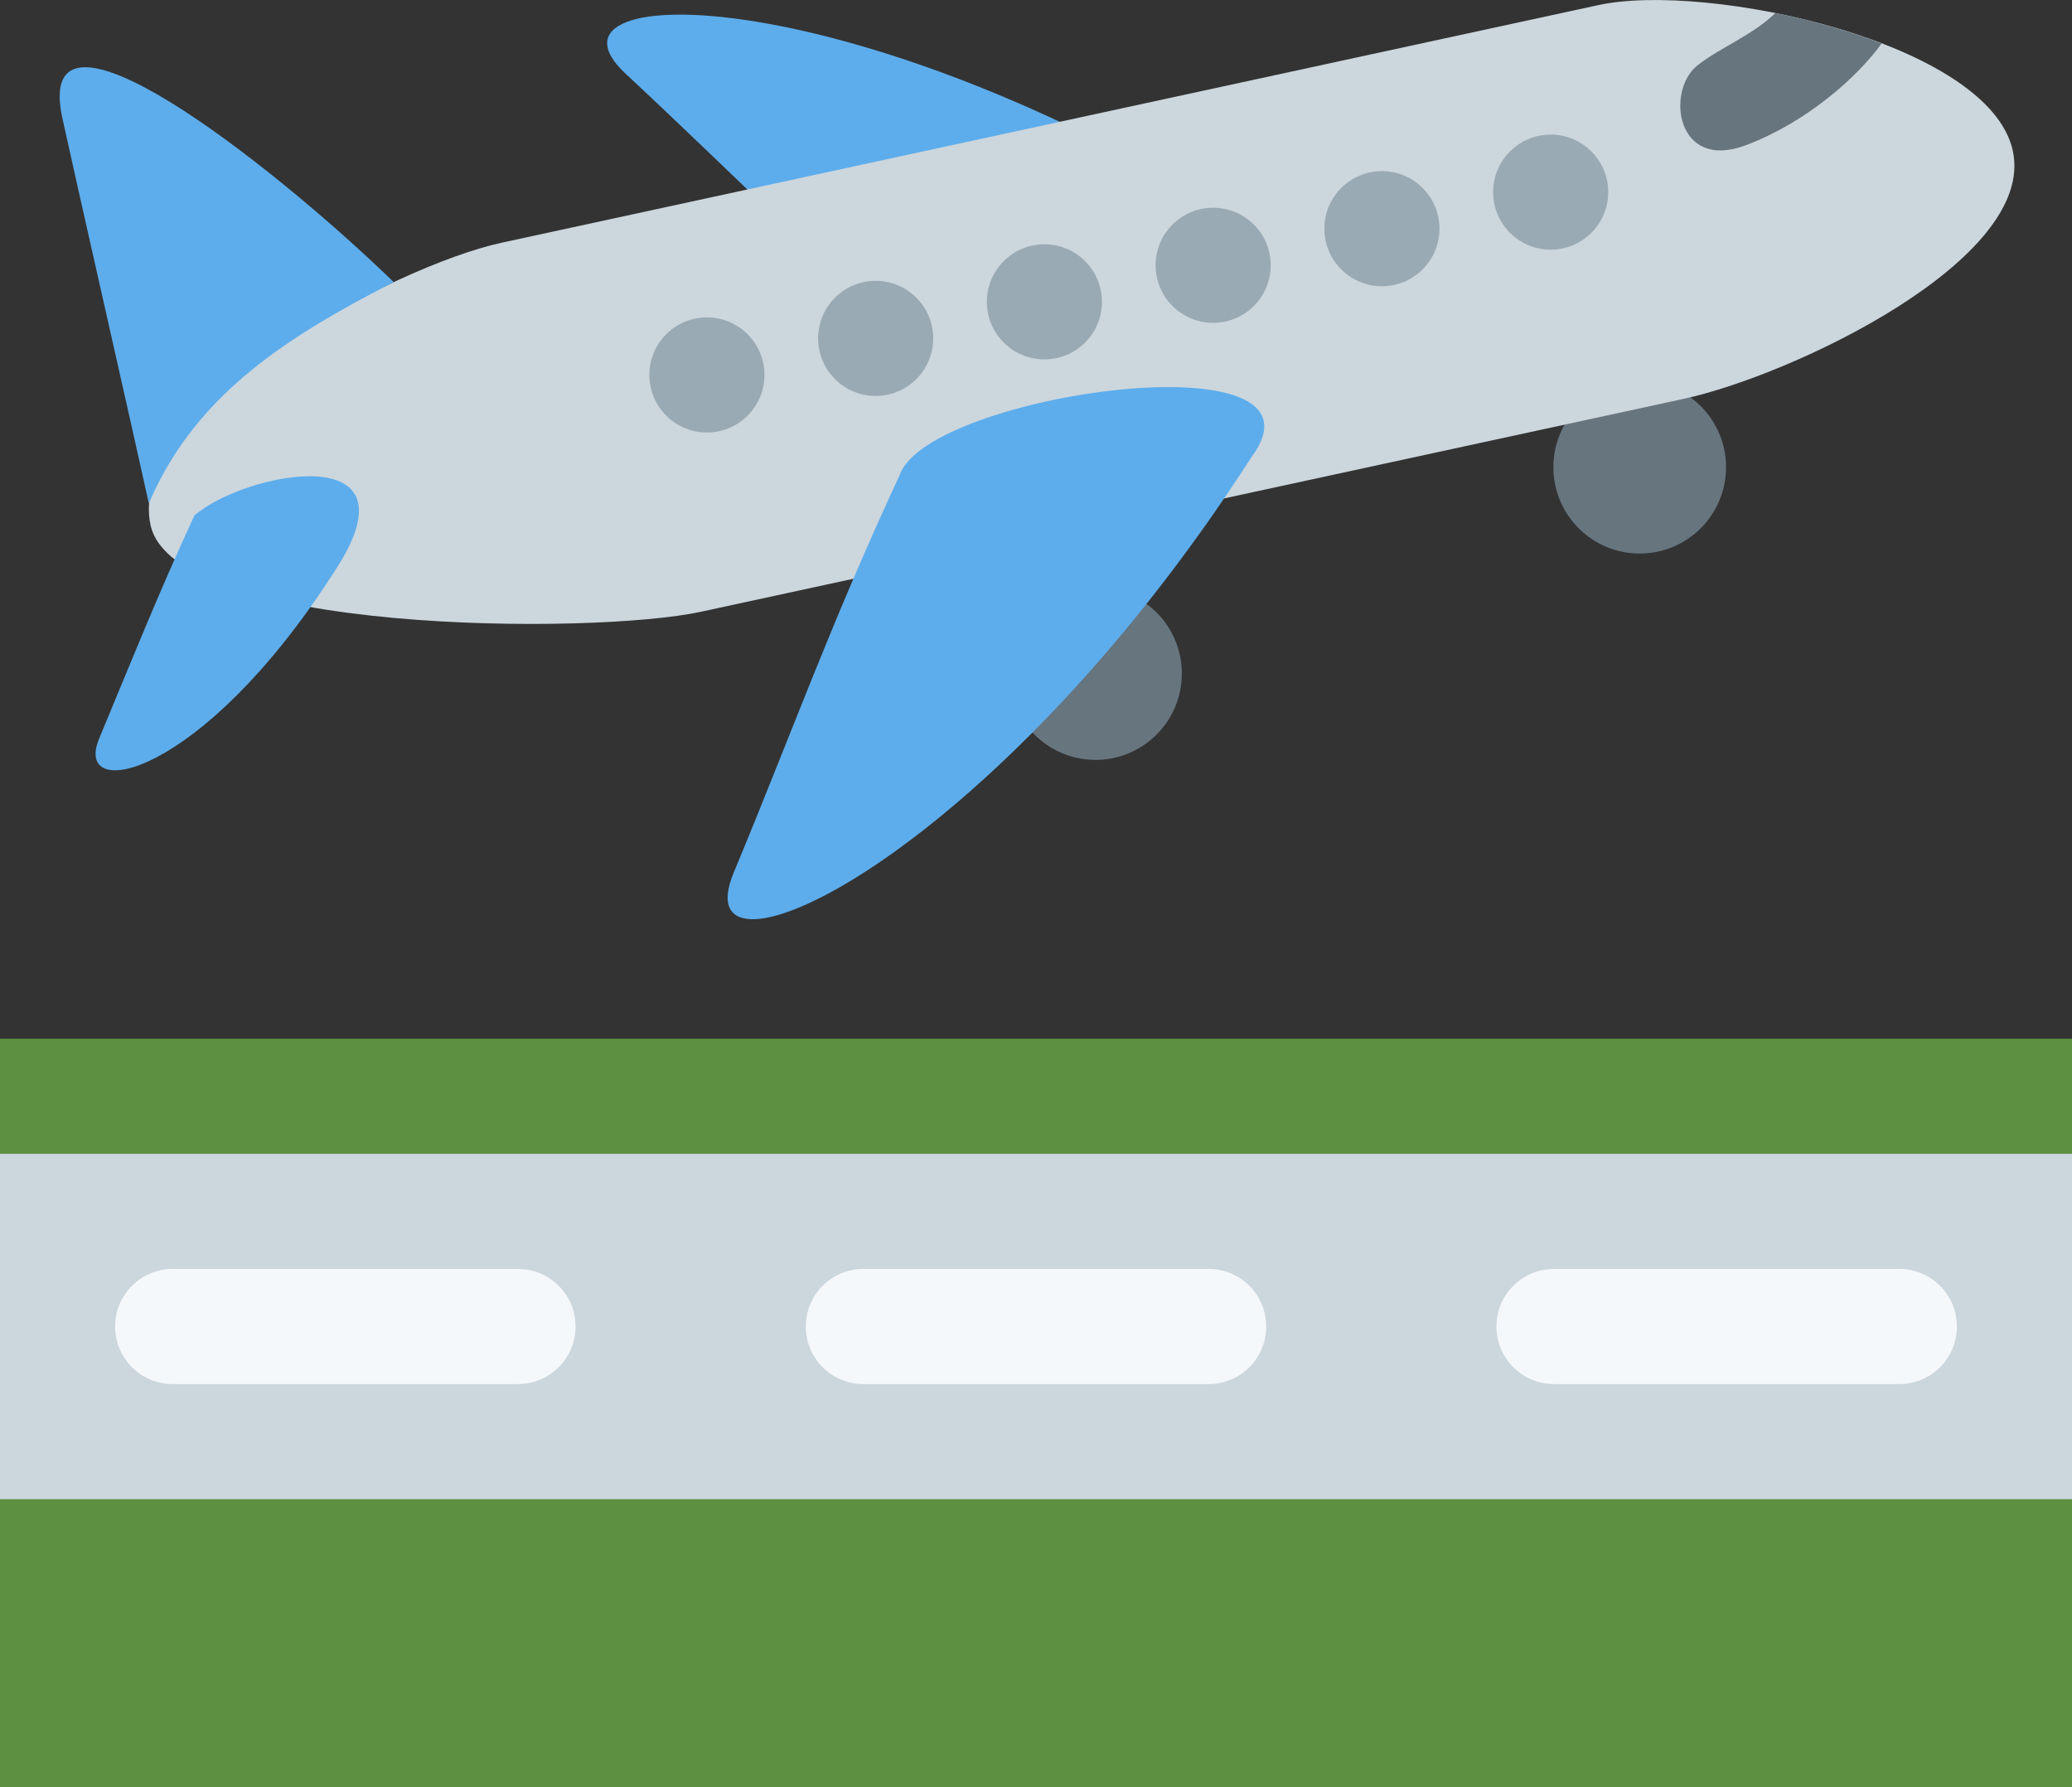 <?xml version="1.0" encoding="UTF-8" standalone="no"?>
<svg
   xmlns:dc="http://purl.org/dc/elements/1.1/"
   xmlns:cc="http://creativecommons.org/ns#"
   xmlns:rdf="http://www.w3.org/1999/02/22-rdf-syntax-ns#"
   xmlns:svg="http://www.w3.org/2000/svg"
   xmlns="http://www.w3.org/2000/svg"
   xmlns:sodipodi="http://sodipodi.sourceforge.net/DTD/sodipodi-0.dtd"
   xmlns:inkscape="http://www.inkscape.org/namespaces/inkscape"
   viewBox="0 0 36 31.046"
   id="svg2"
   version="1.1"
   inkscape:version="0.91 r13725"
   sodipodi:docname="1f6eb.svg"
   width="36"
   height="31.046">
  <rect x="0" y="0" width="36" height="31.046" fill="#333333" stroke="none"/>
  <defs
     id="defs36" />
  <sodipodi:namedview
     pagecolor="#ffffff"
     bordercolor="#666666"
     borderopacity="1"
     objecttolerance="10"
     gridtolerance="10"
     guidetolerance="10"
     inkscape:pageopacity="0"
     inkscape:pageshadow="2"
     inkscape:window-width="640"
     inkscape:window-height="480"
     id="namedview34"
     showgrid="false"
     inkscape:zoom="6.5555556"
     inkscape:cx="18"
     inkscape:cy="18"
     inkscape:window-x="0"
     inkscape:window-y="0"
     inkscape:window-maximized="0"
     inkscape:current-layer="svg2" />
  <path
     d="m 36,18.046 0,13 -36,0 0,-13 36,0 z"
     id="path4"
     inkscape:connector-curvature="0"
     style="fill:#5d9040" />
  <path
     d="m 0,20.046 36,0 0,6 -36,0 z"
     id="path6"
     inkscape:connector-curvature="0"
     style="fill:#ccd6dd" />
  <path
     d="m 10,23.046 c 0,0.553 -0.448,1 -1,1 l -6,0 c -0.552,0 -1,-0.447 -1,-1 0,-0.553 0.448,-1 1,-1 l 6,0 c 0.552,0 1,0.447 1,1 z m 12,0 c 0,0.553 -0.447,1 -1,1 l -6,0 c -0.552,0 -1,-0.447 -1,-1 0,-0.553 0.448,-1 1,-1 l 6,0 c 0.553,0 1,0.447 1,1 z m 12,0 c 0,0.553 -0.447,1 -1,1 l -6,0 c -0.553,0 -1,-0.447 -1,-1 0,-0.553 0.447,-1 1,-1 l 6,0 c 0.553,0 1,0.447 1,1 z"
     id="path8"
     inkscape:connector-curvature="0"
     style="fill:#f5f8fa" />
  <circle
     cx="19.034"
     cy="11.702"
     r="1.5"
     id="circle10"
     style="fill:#67757f" />
  <circle
     cx="28.489"
     cy="8.117"
     r="1.5"
     id="circle12"
     style="fill:#67757f" />
  <path
     d="m 16.354,6.383 c 1.037,1.093 8.003,-0.963 5.677,-2.258 -7.063,-4.555 -12.927,-4.492 -11.166,-2.849 1.984,1.85 3.309,3.227 5.489,5.107 z"
     id="path14"
     inkscape:connector-curvature="0"
     style="fill:#5dadec" />
  <path
     d="m 34.972,2.621 c 0.409,1.889 -3.829,3.899 -5.718,4.308 L 12.182,10.628 c -1.889,0.409 -9.158,0.381 -9.567,-1.508 -0.437,-2.017 4.211,-4.494 6.1,-4.903 l 19.058,-4.129 c 1.888,-0.409 6.79,0.644 7.199,2.533 z"
     id="path16"
     inkscape:connector-curvature="0"
     style="fill:#ccd6dd" />
  <path
     d="m 30.844,0.227 c -0.38,0.378 -0.982,0.612 -1.356,0.913 -0.545,0.438 -0.369,1.839 0.843,1.384 1.038,-0.389 1.928,-1.168 2.361,-1.768 -0.581,-0.224 -1.216,-0.403 -1.848,-0.529 z"
     id="path18"
     inkscape:connector-curvature="0"
     style="fill:#67757f" />
  <path
     d="m 2.586,8.746 c -0.177,-0.818 -1.325,-5.873 -1.502,-6.691 -0.532,-2.455 3.588,0.745 5.756,2.845 -1.785,0.921 -3.434,1.92 -4.254,3.846 z m 0.792,0.209 c 0.872,-0.759 4.017,-1.382 2.407,1.013 C 3.489,13.535 1.257,13.954 1.723,12.831 c 0.526,-1.265 1.045,-2.56 1.655,-3.876 z m 12.254,-0.704 c 0.492,-1.418 7.691,-2.434 6.106,-0.3 -4.55,7.068 -9.914,9.438 -8.991,7.212 1.041,-2.506 1.676,-4.307 2.885,-6.912 z"
     id="path20"
     inkscape:connector-curvature="0"
     style="fill:#5dadec" />
  <circle
     cx="26.942"
     cy="3.338"
     r="1"
     id="circle22"
     style="fill:#9aaab4" />
  <circle
     cx="24.01"
     cy="3.973"
     r="1"
     id="circle24"
     style="fill:#9aaab4" />
  <circle
     cx="21.078"
     cy="4.609"
     r="1"
     id="circle26"
     style="fill:#9aaab4" />
  <circle
     cx="18.146"
     cy="5.244"
     r="1"
     id="circle28"
     style="fill:#9aaab4" />
  <circle
     cx="15.214"
     cy="5.879"
     r="1"
     id="circle30"
     style="fill:#9aaab4" />
  <circle
     cx="12.282"
     cy="6.514"
     r="1"
     id="circle32"
     style="fill:#9aaab4" />
</svg>
